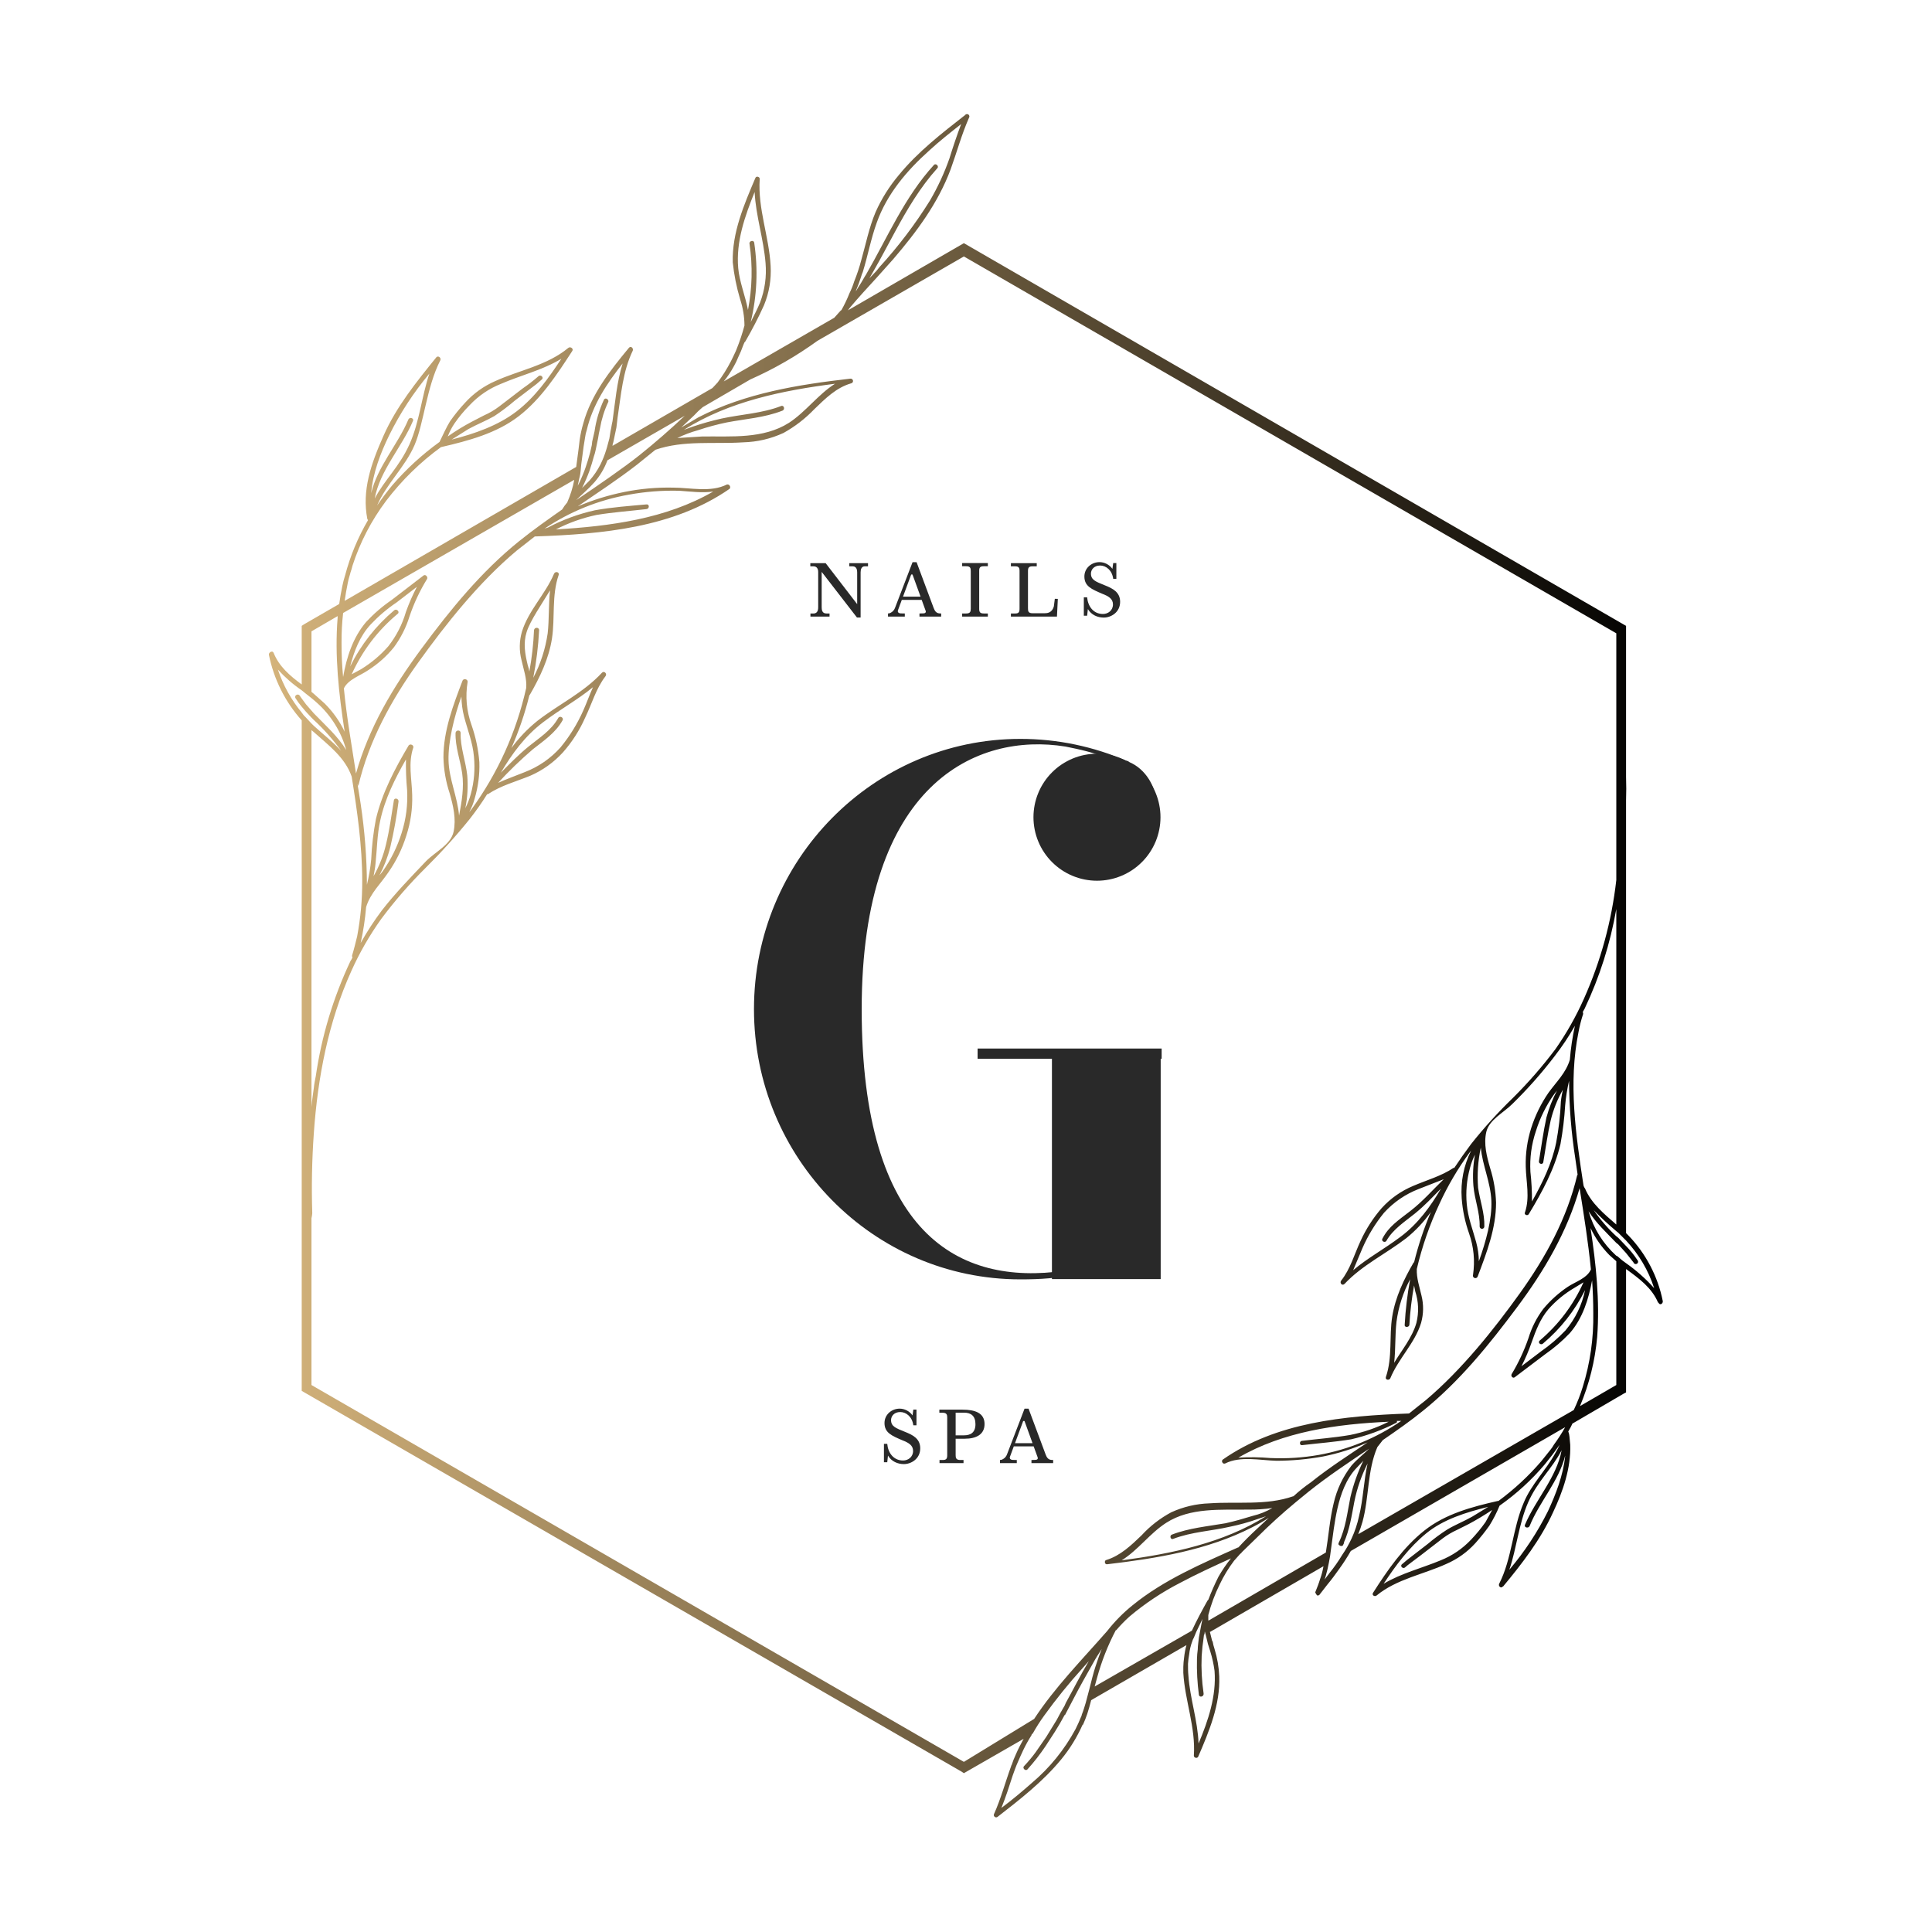 <?xml version="1.0" encoding="UTF-8"?>
<svg xmlns="http://www.w3.org/2000/svg" xmlns:xlink="http://www.w3.org/1999/xlink" width="375pt" height="375pt" viewBox="0 0 375 375" version="1.2">
<defs>
<g>
<symbol overflow="visible" id="glyph0-0">
<path style="stroke:none;" d="M 62.16 -90.531 C 62.16 -85.492 66.266 -81.199 71.492 -81.199 C 76.719 -81.199 80.824 -85.492 80.824 -90.531 C 80.824 -94.453 78.586 -97.996 75.41 -99.305 L 75.227 -99.492 L 75.039 -99.492 C 68.504 -102.293 61.598 -103.785 54.32 -103.785 C 25.758 -103.785 2.613 -80.266 2.613 -51.332 C 2.613 -22.398 25.758 1.121 54.32 1.121 C 58.051 1.121 61.785 0.934 65.332 0 L 79.891 0 L 79.891 -42.934 L 52.266 -42.934 L 52.266 -42.188 L 62.906 -42.188 L 62.906 -0.559 C 42.371 2.426 23.52 -7.652 23.52 -51.332 C 23.52 -95.199 45.918 -105.09 63.094 -102.293 C 65.891 -101.73 68.504 -101.172 71.117 -100.051 C 66.266 -99.863 62.16 -95.758 62.16 -90.531 Z M 62.16 -90.531 "/>
</symbol>
<symbol overflow="visible" id="glyph1-0">
<path style="stroke:none;" d="M 7.965 -10.375 L 7.965 -9.762 L 8.609 -9.762 C 9.402 -9.762 9.492 -9.004 9.492 -8.602 L 9.492 -2.418 L 3.371 -10.375 L 0.398 -10.375 L 0.398 -9.762 L 0.996 -9.762 C 1.633 -9.762 1.926 -9.309 1.926 -8.672 L 1.926 -1.82 C 1.926 -1.566 1.926 -0.605 1.043 -0.605 L 0.422 -0.605 L 0.422 0 L 4.129 0 L 4.129 -0.605 L 3.516 -0.605 C 2.68 -0.605 2.602 -1.32 2.602 -1.82 L 2.602 -8.68 L 9.449 0.176 L 10.16 0.176 L 10.16 -8.594 C 10.16 -9.203 10.359 -9.762 10.969 -9.762 L 11.598 -9.762 L 11.598 -10.375 Z M 7.965 -10.375 "/>
</symbol>
<symbol overflow="visible" id="glyph1-1">
<path style="stroke:none;" d="M 9.93 -0.629 C 9.324 -0.73 9.094 -1.168 8.887 -1.711 L 5.586 -10.566 L 4.805 -10.566 L 1.406 -1.711 C 1.281 -1.367 1.027 -0.93 0.359 -0.652 L 0.039 -0.605 L 0.039 0 L 3.301 0 L 3.301 -0.605 L 2.516 -0.621 C 2.188 -0.629 1.836 -0.812 1.973 -1.227 L 2.719 -3.246 L 6.578 -3.246 L 7.352 -1.113 C 7.453 -0.805 7.246 -0.637 6.938 -0.629 L 6.148 -0.605 L 6.148 0 L 10.359 0 L 10.359 -0.605 Z M 2.953 -3.875 L 4.543 -8.172 L 4.797 -8.172 L 6.355 -3.875 Z M 2.953 -3.875 "/>
</symbol>
<symbol overflow="visible" id="glyph1-2">
<path style="stroke:none;" d="M 0.438 0 L 5.426 0 L 5.426 -0.605 L 4.652 -0.605 C 3.891 -0.605 3.746 -0.898 3.746 -1.527 L 3.746 -8.863 C 3.746 -9.492 3.891 -9.777 4.652 -9.777 L 5.426 -9.777 L 5.426 -10.391 L 0.438 -10.391 L 0.438 -9.777 L 1.219 -9.777 C 1.98 -9.777 2.109 -9.457 2.109 -8.863 L 2.109 -1.527 C 2.109 -0.938 1.98 -0.605 1.219 -0.605 L 0.438 -0.605 Z M 0.438 0 "/>
</symbol>
<symbol overflow="visible" id="glyph1-3">
<path style="stroke:none;" d="M 0.438 0 L 9.379 0 L 9.547 -3.438 L 8.965 -3.453 L 8.781 -2.02 C 8.457 -0.715 7.469 -0.652 6.992 -0.652 L 4.66 -0.652 C 3.82 -0.652 3.754 -1.02 3.754 -1.648 L 3.754 -8.848 C 3.754 -9.492 3.922 -9.762 4.645 -9.762 L 5.457 -9.762 L 5.457 -10.375 L 0.438 -10.375 L 0.438 -9.762 L 1.258 -9.762 C 1.98 -9.762 2.117 -9.457 2.117 -8.848 L 2.117 -1.527 C 2.117 -0.805 1.895 -0.605 1.273 -0.605 L 0.438 -0.605 Z M 0.438 0 "/>
</symbol>
<symbol overflow="visible" id="glyph1-4">
<path style="stroke:none;" d="M 4.891 0.191 C 6.277 0.191 8.066 -0.805 8.066 -2.871 C 8.066 -4.742 6.637 -5.465 5.066 -6.086 C 3.332 -6.785 2.402 -7.121 2.402 -8.352 C 2.402 -9.094 2.984 -9.914 4.184 -9.914 C 5.332 -9.914 6.516 -8.996 6.723 -7.336 L 7.336 -7.336 L 7.336 -10.391 L 6.723 -10.391 L 6.57 -9.262 C 5.973 -10.113 4.988 -10.574 4.074 -10.574 C 2.5 -10.574 1.129 -9.41 1.129 -7.781 C 1.129 -5.895 2.531 -5.32 4.582 -4.438 C 5.863 -3.945 6.676 -3.438 6.676 -2.363 C 6.676 -1.184 5.711 -0.508 4.742 -0.508 C 2.824 -0.508 1.805 -2.066 1.664 -3.738 L 1.02 -3.738 L 1.02 -0.168 L 1.664 -0.168 L 1.805 -1.457 C 2.488 -0.324 3.684 0.191 4.891 0.191 Z M 4.891 0.191 "/>
</symbol>
<symbol overflow="visible" id="glyph1-5">
<path style="stroke:none;" d="M 0.43 0 L 5.09 0 L 5.09 -0.605 L 4.457 -0.605 C 3.637 -0.605 3.562 -1.035 3.562 -1.527 L 3.562 -4.734 L 5.328 -4.734 C 7.605 -4.734 9.172 -5.586 9.172 -7.582 C 9.172 -9.793 7.23 -10.375 4.902 -10.375 L 0.398 -10.375 L 0.398 -9.777 L 1.035 -9.777 C 1.848 -9.777 1.926 -9.355 1.926 -8.863 L 1.926 -1.527 C 1.926 -0.906 1.766 -0.605 1.082 -0.605 L 0.43 -0.605 Z M 3.562 -5.395 L 3.562 -9.793 L 5.211 -9.793 C 6.562 -9.793 7.406 -9.133 7.406 -7.559 C 7.406 -5.895 6.422 -5.395 5.188 -5.395 Z M 3.562 -5.395 "/>
</symbol>
</g>
<clipPath id="clip1">
  <path d="M 52.195 22.129 L 322.742 22.129 L 322.742 352.871 L 52.195 352.871 Z M 52.195 22.129 "/>
</clipPath>
<clipPath id="clip2">
  <path d="M 322.742 252.535 C 322.262 250.137 321.453 247.855 320.32 245.691 C 319.184 243.523 317.77 241.562 316.074 239.801 L 315.617 239.344 L 315.617 155.363 C 315.668 153.848 315.668 152.328 315.617 150.812 L 315.617 121.48 L 187.09 47.199 L 164.582 60.234 L 165.039 59.629 C 166.707 57.66 168.449 55.766 170.191 53.867 L 173.375 50.305 C 177.922 45 182.09 39.391 184.516 32.875 C 185.727 29.539 186.637 26.129 188.078 22.867 C 188.148 22.762 188.176 22.648 188.152 22.523 C 188.129 22.395 188.066 22.297 187.961 22.223 C 187.859 22.148 187.742 22.125 187.617 22.148 C 187.492 22.168 187.391 22.234 187.32 22.336 C 182.77 25.898 178.148 29.461 174.434 34.012 C 172.613 36.176 171.121 38.551 169.965 41.137 C 168.676 44.168 168.07 47.352 167.16 50.535 C 166.805 51.898 166.352 53.262 165.797 54.629 C 165.559 55.41 165.254 56.168 164.887 56.902 C 164.434 58.051 163.902 59.16 163.297 60.234 L 163.219 60.234 L 161.93 61.676 L 140.484 74.031 C 141.23 73.105 141.887 72.117 142.453 71.074 C 142.777 70.516 143.055 69.934 143.289 69.332 C 143.664 68.566 143.992 67.785 144.273 66.98 L 144.5 66.453 L 144.652 66.301 C 145.984 64.012 147.199 61.664 148.289 59.25 C 149.297 56.797 149.727 54.246 149.578 51.594 C 149.273 45.91 147.078 40.527 147.457 34.77 C 147.531 34.312 146.773 34.086 146.621 34.539 C 144.426 39.695 142.074 45.152 142.227 50.914 C 142.48 53.359 142.961 55.758 143.668 58.113 C 144.211 59.762 144.488 61.457 144.5 63.191 C 144.086 64.738 143.582 66.254 142.984 67.738 C 142.758 68.348 142.453 68.879 142.227 69.406 L 141.848 70.164 C 141.105 71.602 140.246 72.969 139.273 74.258 L 138.285 75.32 L 118.887 86.539 C 118.898 86.301 118.949 86.074 119.039 85.855 C 119.266 84.871 119.418 83.961 119.645 82.977 L 119.871 81.082 C 120.555 76.609 120.855 72.137 122.828 68.043 C 122.98 67.59 122.449 67.059 122.07 67.512 C 118.43 71.91 114.719 76.609 113.203 82.219 C 112.902 83.238 112.676 84.273 112.52 85.324 L 112.293 87.219 L 111.84 90.633 L 66.898 116.629 C 67.051 115.492 67.277 114.281 67.504 113.145 C 67.734 112.004 67.883 111.777 68.035 111.098 C 68.188 110.676 68.312 110.246 68.414 109.809 C 69.891 105.254 72.062 101.059 74.934 97.227 C 77.984 93.219 81.547 89.73 85.617 86.766 L 85.691 86.766 C 90.922 85.551 96.379 84.113 100.699 80.777 C 105.02 77.441 108.125 72.668 111.082 68.117 C 111.383 67.664 110.703 67.211 110.324 67.512 C 106.23 70.922 100.852 71.832 96.152 73.957 C 93.879 74.949 91.906 76.363 90.242 78.199 C 89.199 79.32 88.238 80.508 87.359 81.762 C 86.602 82.977 85.996 84.414 85.312 85.781 C 81.93 88.227 78.871 91.031 76.145 94.191 C 75.094 95.457 74.109 96.77 73.188 98.133 C 75.008 93.891 78.645 90.629 80.465 86.387 C 82.281 82.141 82.812 75.094 85.465 69.938 C 85.691 69.484 85.086 68.953 84.707 69.332 C 80.844 74.105 76.977 78.883 74.477 84.492 C 71.977 90.102 70.234 95.18 71.293 100.711 C 71.293 100.789 71.371 100.863 71.445 100.938 C 69.465 104.324 67.977 107.91 66.977 111.703 C 66.762 112.375 66.586 113.059 66.445 113.75 C 66.219 114.887 65.988 116.098 65.84 117.234 L 59.02 121.176 L 58.562 121.48 L 58.562 132.852 C 56.289 131.184 54.168 129.363 53.105 126.711 C 52.879 126.18 52.121 126.633 52.195 127.09 C 52.672 129.457 53.449 131.723 54.527 133.883 C 55.609 136.043 56.953 138.023 58.562 139.824 L 58.562 269.969 L 186.637 343.871 L 187.09 344.172 L 198.688 337.504 C 198.156 338.488 197.625 339.473 197.172 340.535 C 196.848 341.227 196.57 341.934 196.336 342.656 C 196.262 342.656 196.262 342.734 196.262 342.809 C 195.125 345.918 194.289 349.102 192.926 352.133 C 192.852 352.34 192.902 352.508 193.074 352.645 C 193.25 352.781 193.426 352.785 193.609 352.664 C 198.004 349.25 202.398 345.84 205.961 341.52 C 207.656 339.461 209.043 337.211 210.129 334.773 L 210.203 334.773 C 210.508 334.094 210.812 333.336 211.039 332.652 C 211.266 331.969 211.57 330.91 211.797 330 L 230.289 319.312 C 230.07 320.109 229.918 320.918 229.832 321.738 C 229.746 322.34 229.695 322.945 229.68 323.555 L 229.68 324.695 C 229.984 330.074 232.105 335.305 231.727 340.762 C 231.738 340.98 231.852 341.121 232.062 341.18 C 232.273 341.234 232.441 341.172 232.562 340.988 C 234.684 336.062 236.879 330.832 236.652 325.375 C 236.578 323.566 236.273 321.801 235.742 320.07 C 235.574 319.574 235.445 319.07 235.363 318.555 L 235.289 318.555 L 234.836 316.734 L 234.91 316.734 L 256.887 304 C 256.738 304.883 256.512 305.738 256.203 306.578 C 255.977 307.336 255.676 308.094 255.371 308.852 C 255.07 309.609 255.297 309.004 255.297 309.078 C 255.297 309.156 255.676 309.988 255.977 309.609 L 256.055 309.609 L 257.645 307.562 C 258.48 306.578 259.238 305.516 259.996 304.457 C 260.789 303.359 261.52 302.223 262.191 301.043 L 303.797 277.016 C 303.137 278.199 302.402 279.336 301.598 280.43 C 301.422 280.75 301.223 281.051 300.992 281.336 L 299.176 283.609 C 296.688 286.504 293.91 289.082 290.84 291.344 L 290.688 291.344 C 285.684 292.48 280.531 293.844 276.438 297.102 C 272.348 300.363 269.316 304.758 266.512 309.156 C 266.207 309.609 266.816 309.988 267.195 309.688 C 271.059 306.504 276.289 305.594 280.758 303.547 C 282.914 302.605 284.785 301.266 286.367 299.527 C 287.34 298.445 288.25 297.309 289.094 296.117 C 289.859 294.883 290.516 293.594 291.066 292.254 C 294.34 289.953 297.27 287.273 299.855 284.219 L 301.297 282.398 L 302.734 280.43 C 302.488 280.973 302.211 281.504 301.902 282.02 C 300.082 285.355 297.203 288.16 295.766 291.645 C 293.566 296.723 293.492 302.484 290.988 307.41 C 290.762 307.867 291.367 308.398 291.672 307.941 L 291.746 307.941 C 295.461 303.469 299.023 298.848 301.449 293.539 C 303.344 289.523 304.934 284.977 304.781 280.43 C 304.707 279.898 304.707 279.367 304.629 278.836 C 304.555 278.305 304.555 278.305 304.48 278.078 C 304.402 277.852 304.402 277.926 304.402 277.852 C 304.711 277.336 304.988 276.805 305.238 276.258 L 305.312 276.258 L 315.164 270.5 L 315.617 270.27 L 315.617 246.32 C 318.121 248.137 320.621 249.957 321.832 252.836 L 321.91 252.836 C 322.137 253.445 322.82 253.066 322.742 252.535 Z M 166.25 56.145 C 166.555 55.387 166.855 54.629 167.086 53.867 C 167.312 53.109 167.312 53.188 167.465 52.809 C 168.449 49.625 169.055 46.289 170.191 43.18 C 172.16 37.648 176.027 33.102 180.348 29.234 C 182.316 27.414 184.438 25.75 186.559 24.082 C 185.727 26.277 184.969 28.551 184.285 30.75 C 183.285 33.602 182.023 36.328 180.496 38.938 C 177.633 43.531 174.375 47.824 170.723 51.824 L 170.117 52.582 L 168.75 54.02 L 169.66 52.43 C 171.102 49.926 172.391 47.426 173.754 44.926 C 176.102 40.605 178.602 36.359 181.938 32.645 C 182.316 32.266 181.633 31.586 181.254 32.039 C 175.57 38.254 172.238 46.137 168.07 53.34 L 167.918 53.566 C 167.465 54.398 166.934 55.234 166.402 56.066 C 166.328 56.234 166.227 56.387 166.098 56.523 Z M 143.289 52.051 C 142.832 46.895 144.578 41.969 146.473 37.27 C 146.699 41.895 148.215 46.363 148.594 51.066 C 148.812 53.695 148.461 56.246 147.531 58.719 C 147 60.008 146.32 61.297 145.715 62.512 C 146.934 57.426 147.16 52.297 146.395 47.121 C 146.32 46.516 145.336 46.742 145.484 47.352 C 146.109 51.637 146.008 55.906 145.184 60.16 C 144.652 57.43 143.516 54.629 143.289 52.051 Z M 88.195 82.219 C 89.074 80.941 90.059 79.754 91.148 78.656 C 92.883 76.809 94.93 75.418 97.289 74.484 C 101.152 72.816 105.32 71.832 108.957 69.637 C 106.457 73.426 103.805 77.141 100.242 79.867 C 96.684 82.598 92.137 84.188 87.664 85.324 L 90.922 83.277 C 92.59 82.367 94.332 81.688 95.926 80.777 C 97.328 79.852 98.664 78.84 99.941 77.746 L 104.109 74.562 L 105.168 73.652 C 105.625 73.273 104.941 72.59 104.488 73.047 C 103.523 73.891 102.512 74.672 101.457 75.395 L 96.91 78.883 C 95.992 79.582 95.008 80.164 93.953 80.625 L 91.605 81.84 C 89.977 82.699 88.41 83.66 86.906 84.719 C 87.246 83.836 87.672 83.004 88.195 82.219 Z M 75.539 84.492 C 77.664 80.188 80.266 76.195 83.344 72.516 C 81.828 76.988 81.449 81.84 79.48 86.234 C 77.508 90.629 74.629 93.133 72.734 96.77 C 73.719 91.312 78.039 86.766 80.16 81.688 C 80.387 81.156 79.48 80.852 79.25 81.461 C 77.207 86.309 73.266 90.555 72.051 95.711 C 72.355 91.844 73.871 87.902 75.539 84.492 Z M 288.336 295.438 C 287.484 296.641 286.551 297.777 285.531 298.848 C 283.855 300.617 281.887 301.957 279.621 302.863 C 275.984 304.379 271.969 305.363 268.559 307.41 C 270.906 303.848 273.484 300.363 276.816 297.633 C 280.152 294.906 284.547 293.539 288.867 292.48 L 285.762 294.375 C 284.168 295.285 282.426 295.965 280.91 296.875 C 279.586 297.727 278.32 298.66 277.121 299.68 L 273.105 302.789 L 272.121 303.621 C 271.664 304 272.348 304.605 272.727 304.227 C 273.105 303.848 274.695 302.711 275.68 301.953 L 280 298.617 C 280.875 297.961 281.809 297.406 282.805 296.953 L 285.078 295.816 C 286.594 295.008 288.109 294.098 289.625 293.086 Z M 303.797 282.625 C 303.418 286.34 301.977 290.055 300.461 293.312 C 298.418 297.406 295.918 301.195 292.961 304.684 C 294.398 300.438 294.777 295.816 296.598 291.645 C 298.418 287.477 301.297 285.051 303.113 281.488 C 302.129 286.793 298.039 291.113 295.992 295.965 C 295.766 296.496 296.672 296.723 296.902 296.195 C 298.797 291.492 302.586 287.477 303.797 282.551 Z M 306.375 200.387 C 306.598 199.176 306.898 197.988 307.281 196.824 C 307.309 196.688 307.281 196.559 307.207 196.445 L 307.586 195.762 C 310.504 189.598 312.551 183.152 313.723 176.434 L 313.723 237.68 C 311.375 235.633 308.875 233.586 307.66 230.703 C 307.516 230.527 307.414 230.324 307.359 230.098 C 305.844 220.246 304.402 210.164 306.375 200.387 Z M 132.906 80.703 C 130.102 83.355 127.148 85.93 124.117 88.355 C 121.082 90.781 116.008 94.27 111.84 97.074 C 112.977 95.938 114.262 94.875 115.398 93.586 C 116.488 92.32 117.32 90.906 117.902 89.344 Z M 151.625 78.805 C 147.91 80.246 143.969 80.398 140.105 81.23 C 138.18 81.656 136.285 82.188 134.422 82.824 L 132.754 83.43 C 141.469 77.898 152.004 75.773 162.082 74.484 C 158.824 76.531 156.398 79.941 153.141 82.066 C 148.137 85.25 141.926 84.645 136.316 84.719 L 131.465 85.023 C 132.758 84.391 134.098 83.887 135.484 83.504 C 137.32 82.887 139.191 82.379 141.09 81.988 C 144.652 81.309 148.367 81.082 151.852 79.715 C 152.457 79.488 152.156 78.578 151.625 78.805 Z M 125.48 97.906 C 122.145 98.211 118.809 98.438 115.477 99.043 C 112.297 99.75 109.266 100.859 106.383 102.379 L 105.699 102.605 C 110.695 99.258 116.148 97.062 122.07 96.012 C 125.301 95.422 128.559 95.168 131.844 95.254 C 134.043 95.406 136.316 95.711 138.438 95.406 C 129.27 100.711 118.355 102.152 107.898 102.758 C 110.398 101.473 113.027 100.535 115.777 99.953 C 118.961 99.422 122.223 99.195 125.48 98.816 C 126.086 98.742 126.086 97.832 125.48 97.906 Z M 105.398 102.836 Z M 113.277 86.688 C 113.355 86.082 113.504 85.402 113.582 84.793 C 113.637 84.355 113.738 83.926 113.883 83.504 C 115.02 78.578 117.824 74.41 120.855 70.543 C 119.719 74.184 119.418 77.973 118.887 81.762 C 118.734 82.367 118.66 83.051 118.508 83.656 L 118.281 85.098 C 118.051 85.855 117.902 86.613 117.672 87.297 C 117.375 88.285 116.996 89.246 116.535 90.176 C 115.961 91.301 115.254 92.336 114.414 93.285 L 112.977 94.723 C 113.52 93.641 114 92.527 114.414 91.391 C 114.719 90.48 115.02 89.57 115.25 88.66 C 115.41 88.215 115.535 87.762 115.629 87.297 L 116.082 85.098 C 116.156 84.492 116.309 83.809 116.461 83.125 C 116.762 81.363 117.293 79.668 118.051 78.047 C 118.281 77.52 117.445 77.062 117.219 77.594 C 116.312 79.551 115.707 81.598 115.398 83.734 L 114.945 85.703 C 114.945 85.93 114.871 86.16 114.871 86.387 C 114.672 87.387 114.418 88.371 114.113 89.344 C 113.809 90.328 113.504 91.238 113.125 92.148 C 112.746 93.055 112.52 93.586 112.141 94.27 C 112.293 93.664 112.367 93.055 112.52 92.527 C 112.672 91.996 112.746 90.934 112.824 90.102 Z M 111.461 93.133 C 111.18 94.652 110.723 96.117 110.094 97.527 C 109.723 97.953 109.395 98.406 109.109 98.895 C 106.305 100.863 103.504 102.836 100.773 105.031 C 93.422 110.945 87.438 118.297 81.828 125.875 C 76.219 133.457 71.598 141.262 69.098 150.133 C 68.262 144.676 67.277 139.141 66.746 133.609 C 67.582 131.863 70.008 131.105 71.523 130.047 C 73.398 128.844 75.039 127.379 76.449 125.648 C 77.793 123.824 78.805 121.828 79.48 119.66 C 80.34 117.105 81.477 114.68 82.891 112.383 C 83.117 112.004 82.586 111.398 82.207 111.703 L 75.992 116.477 C 74.191 117.707 72.551 119.125 71.066 120.723 C 68.492 123.754 67.277 127.543 66.598 131.41 C 66.383 129.191 66.281 126.969 66.293 124.738 C 66.281 122.812 66.383 120.895 66.598 118.98 Z M 68.414 185.832 C 68.316 186.074 68.191 186.305 68.035 186.516 C 64.68 193.633 62.434 201.086 61.293 208.875 C 61.141 209.633 60.988 210.391 60.914 211.148 C 60.836 211.906 60.535 213.648 60.457 214.863 L 60.457 141.719 L 60.914 142.098 C 63.793 144.676 66.977 147.023 68.262 150.738 C 69.324 157.332 70.309 164.156 70.309 170.977 C 70.32 174.594 69.992 178.184 69.324 181.738 C 69.02 182.953 68.719 184.242 68.34 185.453 C 68.316 185.59 68.34 185.715 68.414 185.832 Z M 76.523 118.449 C 72.918 121.496 70.062 125.133 67.961 129.363 C 68.719 126.406 69.855 123.449 71.977 121.176 C 73.484 119.578 75.152 118.16 76.977 116.934 L 80.918 113.902 C 80.102 115.469 79.395 117.086 78.797 118.75 C 78.086 121.195 76.949 123.418 75.387 125.422 C 73.844 127.18 72.078 128.672 70.082 129.895 L 68.262 130.879 C 70.348 126.281 73.328 122.363 77.207 119.129 C 77.66 118.75 76.977 118.07 76.523 118.449 Z M 60.457 122.543 L 65.535 119.586 L 65.535 119.887 C 64.93 127.242 65.762 134.668 66.898 142.02 C 65.922 139.98 64.633 138.164 63.035 136.562 L 60.914 134.668 L 60.457 134.289 Z M 53.941 129.969 C 55.324 131.488 56.863 132.828 58.562 133.988 L 59.398 134.668 L 60.457 135.504 L 60.914 135.883 L 61.52 136.414 C 62.887 137.633 64.059 139.027 65.023 140.586 C 65.992 142.148 66.719 143.812 67.203 145.582 C 65.535 142.855 63.109 140.734 60.914 138.457 L 60.457 137.93 L 59.398 136.715 L 58.562 135.578 L 58.184 135.047 C 57.883 134.516 57.047 134.973 57.352 135.504 C 57.711 136.09 58.117 136.645 58.562 137.172 L 59.398 138.156 L 60.457 139.293 L 60.914 139.746 C 62.883 141.562 64.652 143.559 66.219 145.734 C 64.625 143.992 62.656 142.477 60.914 140.883 L 60.609 140.582 L 60.457 140.43 L 59.398 139.293 C 59.078 139 58.801 138.672 58.562 138.309 C 56.512 135.809 54.973 133.031 53.941 129.969 Z M 187.09 341.977 L 60.457 268.832 L 60.457 236.465 C 60.535 236.141 60.586 235.812 60.609 235.48 C 60.445 230.297 60.547 225.117 60.914 219.941 C 61.672 209.102 63.715 198.414 68.188 188.484 C 69.793 184.906 71.738 181.52 74.023 178.328 C 76.637 174.832 79.488 171.547 82.586 168.477 C 85.617 165.477 88.473 162.32 91.148 159 C 92.371 157.445 93.508 155.828 94.559 154.148 L 94.711 154.148 C 97.211 152.48 100.094 151.723 102.895 150.586 C 105.34 149.52 107.461 148.004 109.262 146.039 C 111.051 144.012 112.488 141.766 113.582 139.293 C 114.871 136.641 115.703 133.609 117.523 131.258 C 117.902 130.805 117.293 130.121 116.84 130.574 C 113.277 134.441 108.43 136.715 104.336 139.898 C 102.41 141.445 100.719 143.215 99.258 145.203 C 100.715 141.895 101.879 138.484 102.746 134.973 C 102.746 134.922 102.77 134.898 102.82 134.898 C 104.789 131.484 106.535 127.848 107.141 123.906 C 107.746 119.965 107.062 115.566 108.43 111.625 C 108.656 111.02 107.746 110.793 107.52 111.398 C 105.852 115.34 102.594 118.449 101.305 122.617 C 100.777 124.453 100.754 126.301 101.23 128.152 C 101.609 129.895 102.289 131.715 102.137 133.531 C 100.203 142.152 96.645 150.035 91.453 157.18 L 91.074 157.637 C 91.539 156.797 91.891 155.91 92.137 154.984 C 92.816 152.684 93.121 150.332 93.043 147.934 C 92.844 145.469 92.34 143.07 91.527 140.734 C 90.547 137.996 90.293 135.191 90.77 132.32 C 90.75 132.062 90.613 131.902 90.363 131.844 C 90.109 131.789 89.918 131.871 89.785 132.094 C 87.969 136.867 86.07 141.793 86.07 147.023 C 86.129 149.41 86.535 151.734 87.285 153.996 C 87.969 156.422 88.574 158.926 88.043 161.426 C 87.512 163.926 84.555 165.293 82.738 167.109 C 79.781 170.219 76.75 173.324 74.098 176.738 C 72.594 178.742 71.23 180.84 70.008 183.027 C 70.516 180.727 70.867 178.402 71.066 176.055 C 71.902 173.324 73.871 171.582 75.387 169.309 C 76.918 167.113 78.078 164.738 78.871 162.184 C 79.707 159.621 80.086 156.992 80.008 154.301 C 79.934 151.191 79.176 148.086 80.238 145.055 C 80.242 144.812 80.133 144.648 79.91 144.555 C 79.691 144.465 79.496 144.504 79.328 144.676 C 76.676 149.145 74.176 153.848 72.961 159 C 72.469 161.582 72.164 164.184 72.051 166.809 C 71.891 168.469 71.613 170.113 71.219 171.734 C 71.195 166.473 70.789 161.246 70.008 156.043 C 69.855 154.906 69.629 153.77 69.477 152.707 C 69.324 151.648 69.551 152.633 69.551 152.559 C 71.598 143.766 75.992 135.805 81.223 128.531 C 86.449 121.254 92.895 113.066 100.32 106.852 L 103.805 104.121 L 103.957 104.121 C 116.84 103.668 130.707 102.457 141.621 94.875 C 141.766 94.68 141.77 94.48 141.641 94.277 C 141.512 94.074 141.328 93.996 141.09 94.043 C 137.906 95.633 134.043 94.648 130.633 94.648 C 127.469 94.582 124.336 94.859 121.234 95.48 C 118.109 96.105 115.078 97.043 112.141 98.285 C 116.008 95.633 119.949 93.055 123.66 90.176 L 127.223 87.297 C 132.754 85.402 138.59 86.234 144.273 85.855 C 147 85.781 149.602 85.176 152.078 84.035 C 154.309 82.797 156.305 81.254 158.066 79.414 C 160.188 77.367 162.309 75.242 165.191 74.41 C 165.316 74.391 165.414 74.328 165.488 74.223 C 165.562 74.121 165.59 74.004 165.566 73.879 C 165.547 73.754 165.484 73.656 165.383 73.582 C 165.277 73.508 165.164 73.48 165.039 73.5 C 155.035 74.637 144.652 76.305 135.559 81.004 L 132.223 82.977 L 134.648 80.703 C 135.191 80.105 135.773 79.551 136.391 79.035 L 145.637 73.652 C 150.246 71.609 154.59 69.105 158.672 66.148 L 187.09 49.777 L 313.723 122.922 L 313.723 170.824 C 312.812 178.828 310.719 186.512 307.434 193.867 C 305.902 197.301 304.059 200.562 301.902 203.645 C 299.398 206.973 296.668 210.105 293.719 213.043 C 290.793 215.871 288.062 218.875 285.535 222.062 C 284.398 223.578 283.336 225.094 282.273 226.688 L 282.121 226.688 C 279.773 228.277 276.969 229.035 274.316 230.176 C 271.953 231.164 269.906 232.602 268.18 234.496 C 266.512 236.422 265.148 238.543 264.086 240.863 C 262.875 243.438 262.117 246.32 260.297 248.594 C 259.996 249.047 260.523 249.652 260.98 249.199 C 264.391 245.562 269.012 243.363 272.953 240.332 C 274.781 238.859 276.371 237.168 277.727 235.254 C 276.379 238.426 275.293 241.684 274.469 245.031 L 274.395 245.031 C 272.5 248.289 270.832 251.777 270.227 255.566 C 269.617 259.355 270.301 263.449 269.012 267.238 C 268.785 267.844 269.617 267.996 269.848 267.543 C 271.438 263.676 274.621 260.719 275.832 256.777 C 276.32 255.016 276.348 253.25 275.91 251.473 C 275.531 249.805 274.922 248.062 275 246.32 C 276.023 241.945 277.488 237.727 279.395 233.66 C 281.004 230.152 282.949 226.844 285.23 223.73 L 285.531 223.352 C 284.094 226.27 283.488 229.352 283.715 232.602 C 283.887 234.938 284.367 237.211 285.152 239.422 C 286.059 242.039 286.312 244.715 285.914 247.457 C 285.871 247.582 285.879 247.703 285.941 247.82 C 286 247.938 286.09 248.02 286.215 248.059 C 286.34 248.102 286.461 248.094 286.582 248.035 C 286.699 247.977 286.777 247.883 286.82 247.758 C 288.566 243.137 290.383 238.438 290.383 233.434 C 290.309 231.16 289.93 228.934 289.246 226.762 C 288.566 224.414 287.957 222.062 288.488 219.715 C 289.02 217.363 291.824 216 293.566 214.258 C 296.516 211.371 299.246 208.289 301.75 205.008 C 303.203 203.133 304.52 201.16 305.691 199.098 C 305.215 201.273 304.887 203.473 304.707 205.691 C 303.949 208.27 302.055 210.012 300.539 212.133 C 299.09 214.242 297.98 216.52 297.203 218.957 C 296.434 221.398 296.078 223.898 296.145 226.461 C 296.219 229.418 296.977 232.449 295.992 235.328 C 295.766 235.781 296.523 236.086 296.75 235.633 C 299.324 231.387 301.75 226.914 302.887 222.062 C 303.34 219.582 303.645 217.078 303.797 214.559 C 303.934 212.949 304.184 211.359 304.555 209.785 C 304.578 214.844 304.984 219.871 305.766 224.867 L 306.223 228.051 L 306.145 228.051 C 304.176 236.465 300.008 244.047 295.008 251.02 C 290.004 257.992 283.789 265.801 276.816 271.711 L 273.484 274.363 L 273.332 274.363 C 260.98 274.82 247.719 276.031 237.336 283.309 C 237.164 283.477 237.141 283.66 237.266 283.867 C 237.387 284.07 237.562 284.137 237.789 284.066 C 240.82 282.551 244.535 283.461 247.793 283.535 C 250.824 283.523 253.828 283.246 256.812 282.703 C 259.789 282.102 262.668 281.191 265.449 279.973 C 261.738 282.473 257.949 284.898 254.461 287.703 C 253.258 288.531 252.121 289.441 251.051 290.434 L 250.977 290.434 C 245.746 292.254 240.141 291.418 234.758 291.797 C 232.168 291.883 229.691 292.465 227.332 293.539 C 225.16 294.707 223.238 296.195 221.574 298.012 C 219.602 299.906 217.48 301.953 214.75 302.789 C 214.297 302.863 214.371 303.699 214.902 303.621 C 224.527 302.484 234.379 300.895 243.094 296.422 C 244.188 295.871 245.25 295.266 246.277 294.602 L 244.004 296.723 C 242.691 297.938 241.477 299.148 240.367 300.363 L 240.289 300.363 C 233.168 303.547 225.891 306.652 219.828 311.582 C 217.996 313.059 216.352 314.727 214.902 316.582 C 210.055 322.117 204.75 327.5 200.73 333.637 Z M 90.695 150.512 C 90.391 147.707 89.332 145.055 89.406 142.25 C 89.406 141.641 88.496 141.641 88.422 142.25 C 88.344 144.977 89.332 147.48 89.711 150.133 C 90.09 152.785 89.633 155.59 89.105 158.316 C 88.801 154.68 87.133 151.191 87.059 147.555 C 86.98 143.918 88.117 139.219 89.559 135.199 C 89.582 136.535 89.758 137.848 90.09 139.141 C 90.77 141.719 91.758 144.145 91.984 146.797 C 92.238 149.285 92.035 151.734 91.379 154.148 C 91.117 155.094 90.762 156.004 90.316 156.879 C 90.746 154.773 90.871 152.652 90.695 150.512 Z M 108.352 139.367 C 106.988 141.793 104.641 143.234 102.594 144.902 C 100.547 146.57 98.957 148.238 97.211 149.98 C 99.41 146.266 101.91 142.855 105.398 140.203 C 108.883 137.551 112.066 135.883 115.098 133.379 C 114.414 134.898 113.883 136.414 113.203 137.93 C 112.059 140.504 110.594 142.879 108.809 145.055 C 106.852 147.242 104.5 148.859 101.758 149.906 C 100.094 150.586 98.348 151.191 96.684 151.949 C 98.801 149.645 101.047 147.469 103.426 145.434 C 105.547 143.766 107.82 142.25 109.188 139.824 C 109.488 139.293 108.656 138.84 108.352 139.367 Z M 103.652 122.312 C 103.539 125.012 103.234 127.691 102.746 130.348 C 102.688 129.934 102.586 129.527 102.441 129.137 C 101.91 126.938 101.531 124.891 102.215 122.691 C 102.895 120.496 105.168 117.234 106.762 114.582 C 106.457 117.312 106.609 120.191 106.305 122.922 C 105.863 125.961 104.93 128.84 103.504 131.562 C 104.105 128.508 104.484 125.426 104.641 122.312 C 104.641 121.707 103.73 121.707 103.652 122.312 Z M 79.023 153.391 C 79.168 156.211 78.816 158.965 77.965 161.652 C 77.121 164.352 75.887 166.852 74.25 169.156 L 73.645 169.914 C 74.574 168.156 75.281 166.312 75.766 164.383 C 76.449 161.48 76.98 158.547 77.355 155.59 C 77.434 154.984 76.523 154.754 76.449 155.363 C 75.992 158.168 75.613 161.047 74.934 163.852 C 74.426 166.043 73.617 168.113 72.508 170.066 C 72.66 169.234 72.809 168.477 72.887 167.641 C 73.188 164.836 73.188 162.031 73.797 159.305 C 74.703 155.059 76.676 151.117 78.797 147.402 C 78.758 149.402 78.836 151.398 79.023 153.391 Z M 285.988 230.176 C 286.215 232.828 287.277 235.402 287.199 238.059 C 287.199 238.184 287.246 238.289 287.332 238.379 C 287.422 238.469 287.531 238.512 287.656 238.512 C 287.781 238.512 287.887 238.469 287.977 238.379 C 288.066 238.289 288.109 238.184 288.109 238.059 C 288.184 235.48 287.277 233.129 286.898 230.555 C 286.695 227.926 286.871 225.324 287.426 222.746 C 287.73 226.156 289.324 229.492 289.473 233.055 C 289.625 236.617 288.414 241.012 287.047 244.805 C 287.027 243.543 286.848 242.305 286.52 241.09 C 285.836 238.586 284.926 236.312 284.699 233.738 C 284.48 231.375 284.684 229.051 285.305 226.762 C 285.543 225.844 285.871 224.961 286.289 224.109 C 285.926 226.117 285.824 228.141 285.988 230.176 Z M 269.09 240.863 C 270.375 238.586 272.648 237.148 274.621 235.555 C 276.59 233.965 278.031 232.371 279.699 230.703 C 277.652 234.191 275.227 237.527 271.891 240.027 C 268.559 242.527 265.527 244.121 262.648 246.547 L 264.465 242.227 C 265.547 239.766 266.938 237.492 268.633 235.402 C 270.52 233.336 272.77 231.793 275.379 230.781 L 280.227 228.887 C 278.105 230.934 276.137 233.207 273.785 235.023 C 271.438 236.844 269.543 238.059 268.332 240.406 C 268.027 240.863 268.785 241.316 269.09 240.863 Z M 273.559 257.156 C 273.707 254.586 274.012 252.035 274.469 249.504 L 274.695 250.641 C 275.352 252.664 275.426 254.711 274.922 256.777 C 274.09 259.66 272.121 262.008 270.605 264.512 C 270.906 261.855 270.754 259.203 271.059 256.551 C 271.449 253.641 272.332 250.887 273.711 248.289 C 273.164 251.223 272.812 254.18 272.648 257.156 C 272.574 257.688 273.484 257.688 273.559 257.156 Z M 297.051 227.445 C 296.902 224.75 297.258 222.121 298.113 219.562 C 298.918 216.973 300.105 214.574 301.676 212.363 L 302.207 211.68 C 301.332 213.348 300.652 215.09 300.16 216.91 C 299.555 219.715 299.176 222.52 298.719 225.324 C 298.566 225.93 299.477 226.156 299.555 225.551 C 300.008 222.898 300.387 220.094 300.992 217.441 C 301.508 215.363 302.289 213.391 303.344 211.527 C 303.191 212.285 303.039 213.043 302.965 213.801 C 302.852 216.477 302.547 219.129 302.055 221.762 C 301.219 225.852 299.402 229.566 297.355 233.207 C 297.367 231.281 297.266 229.359 297.051 227.445 Z M 252.719 280.504 C 255.902 280.125 259.086 279.898 262.27 279.367 C 265.305 278.664 268.211 277.605 270.984 276.184 C 271.148 276.102 271.199 275.977 271.133 275.805 L 271.969 275.805 C 267.109 279.148 261.781 281.348 255.977 282.398 C 252.867 282.945 249.734 283.145 246.582 283.004 C 244.512 282.828 242.441 282.801 240.367 282.93 C 249.082 277.852 259.465 276.41 269.543 275.957 C 267.16 277.156 264.66 278.016 262.039 278.531 C 258.934 279.062 255.828 279.289 252.719 279.668 C 252.188 279.668 252.188 280.578 252.719 280.504 Z M 227.711 298.695 C 231.273 297.332 235.062 297.18 238.699 296.344 C 240.555 295.965 242.371 295.461 244.156 294.828 L 245.746 294.297 C 237.41 299.527 227.406 301.574 217.707 302.863 C 220.891 300.895 223.164 297.633 226.348 295.586 C 231.047 292.555 237.031 293.086 242.414 293.012 C 243.938 293.023 245.453 292.922 246.961 292.707 C 245.773 293.402 244.508 293.906 243.172 294.223 C 241.426 294.754 239.609 295.285 237.867 295.664 C 234.379 296.27 230.816 296.574 227.484 297.859 C 226.953 298.012 227.18 298.922 227.711 298.695 Z M 209.977 332.805 C 209.961 332.969 209.91 333.117 209.824 333.258 C 209.523 334.016 209.145 334.852 208.766 335.609 C 206.594 339.629 203.766 343.117 200.277 346.07 C 198.383 347.734 196.414 349.402 194.367 350.918 C 195.199 348.871 195.883 346.75 196.562 344.629 C 196.867 343.793 197.172 342.887 197.551 342.051 C 197.93 341.219 198.23 340.461 198.609 339.703 C 199.082 338.711 199.613 337.75 200.203 336.82 C 200.223 336.707 200.273 336.605 200.352 336.52 L 200.43 336.52 C 201.117 335.285 201.875 334.098 202.703 332.957 C 205.008 329.762 207.484 326.703 210.129 323.785 L 211.34 322.418 C 209.75 325.074 208.387 327.801 206.871 330.531 L 206.645 331.059 C 206.113 331.969 205.582 332.879 205.129 333.789 L 203.082 337.125 L 201.035 340.082 C 200.379 340.988 199.621 341.898 198.762 342.809 C 198.383 343.188 199.066 343.871 199.445 343.414 C 200.715 342.008 201.875 340.52 202.93 338.945 L 204.75 336.141 C 205.43 335.078 206.035 334.016 206.645 332.879 L 206.719 332.879 L 208.387 329.695 C 209.598 327.348 210.887 325.074 212.176 322.797 C 212.707 321.812 213.312 320.902 213.844 320.07 C 213.387 321.207 213.008 322.344 212.629 323.48 C 212.25 324.617 211.797 326.438 211.418 327.953 L 210.734 330.531 C 210.508 331.289 210.281 332.047 209.977 332.805 Z M 212.477 327.348 L 212.934 325.68 C 213.812 322.465 215.023 319.383 216.57 316.43 L 216.645 316.43 C 217.449 315.492 218.305 314.605 219.223 313.777 C 222.234 311.238 225.496 309.062 229 307.262 C 232.258 305.516 235.594 304 238.926 302.484 C 238.023 303.605 237.215 304.793 236.5 306.047 C 235.766 307.504 235.109 308.996 234.531 310.52 L 234.379 310.672 C 233.32 312.566 232.258 314.535 231.348 316.508 Z M 234.91 320.523 C 235.297 321.766 235.574 323.027 235.742 324.312 C 236.121 329.164 234.531 333.941 232.637 338.414 C 232.484 333.941 230.969 329.695 230.668 325.223 C 230.59 324.465 230.59 323.707 230.59 322.949 C 230.629 322.34 230.703 321.734 230.816 321.133 C 230.91 320.246 231.113 319.387 231.426 318.555 C 231.492 318.312 231.594 318.086 231.727 317.871 C 232.012 317.117 232.34 316.387 232.711 315.672 L 233.395 314.234 L 233.168 315.371 L 232.711 317.797 C 232.637 318.629 232.484 319.387 232.484 320.145 C 232.398 320.75 232.348 321.355 232.332 321.965 C 232.27 324.324 232.398 326.676 232.711 329.016 C 232.863 329.543 233.699 329.316 233.621 328.711 C 233.266 326.297 233.137 323.871 233.242 321.434 C 233.32 320.828 233.32 320.223 233.395 319.613 C 233.469 319.008 233.621 318.023 233.699 317.266 L 233.773 317.266 C 233.773 317.113 233.848 316.887 233.848 316.66 C 233.91 316.832 233.961 317.008 234 317.188 L 234.457 319.086 Z M 234.605 314.535 L 234.531 314.535 L 234.531 313.477 C 235.059 311.43 235.793 309.457 236.73 307.562 C 237.5 305.926 238.438 304.383 239.531 302.941 L 240.746 301.574 C 240.898 301.523 240.973 301.449 240.973 301.348 L 243.93 298.469 C 246.352 296.043 248.855 293.77 251.508 291.57 L 254.008 289.523 C 257.797 286.492 261.812 283.84 265.754 281.188 C 264.691 282.246 263.406 283.23 262.344 284.445 C 260.637 286.637 259.477 289.09 258.859 291.797 C 258.102 294.906 257.871 298.164 257.344 301.348 Z M 258.023 305.363 L 257.113 306.578 L 257.344 305.82 C 257.59 304.973 257.789 304.113 257.949 303.242 C 258.117 302.441 258.242 301.633 258.328 300.816 C 258.707 298.09 259.008 295.359 259.617 292.707 C 260.223 290.055 261.281 287.023 263.328 284.898 L 264.617 283.535 C 263.523 285.793 262.691 288.141 262.117 290.586 C 261.512 293.539 261.207 296.648 259.844 299.453 C 259.766 299.605 259.766 299.832 259.918 299.906 C 260.07 299.984 260.223 300.137 260.375 300.059 L 260.523 300.059 C 260.602 300.059 260.602 299.984 260.676 299.906 L 260.902 299.453 L 260.828 299.453 C 261.965 296.953 262.344 294.223 262.875 291.492 C 263.391 288.898 264.25 286.422 265.449 284.066 C 264.691 287.402 264.617 290.965 263.785 294.297 C 263.465 295.793 262.984 297.23 262.344 298.617 C 261.828 299.73 261.223 300.793 260.523 301.801 C 259.773 303.051 258.941 304.238 258.023 305.363 Z M 263.633 297.785 C 263.957 296.992 264.234 296.184 264.465 295.359 C 265.754 290.66 265.375 285.43 267.344 280.883 L 268.406 279.52 C 271.059 277.699 273.785 275.805 276.289 273.758 C 283.336 268.074 289.02 261.023 294.398 253.824 C 299.781 246.621 304.176 239.117 306.602 230.629 C 307.434 235.859 308.27 241.09 308.797 246.395 C 308.039 248.137 305.691 248.82 304.25 249.805 C 302.488 251 300.922 252.414 299.555 254.051 C 298.258 255.773 297.297 257.672 296.672 259.734 C 295.832 262.176 294.746 264.5 293.414 266.707 C 293.188 267.086 293.641 267.617 294.02 267.316 L 299.934 262.844 C 301.664 261.641 303.254 260.277 304.707 258.75 C 307.207 255.871 308.344 252.156 309.027 248.516 C 309.176 250.641 309.254 252.762 309.254 254.883 C 309.336 259.77 308.652 264.543 307.207 269.211 C 306.738 270.742 306.156 272.234 305.465 273.684 Z M 299.477 260.797 C 302.914 257.895 305.645 254.434 307.66 250.41 C 307.051 253.332 305.785 255.934 303.871 258.219 C 302.422 259.746 300.828 261.109 299.098 262.312 L 295.309 265.191 C 296.074 263.699 296.734 262.156 297.281 260.57 C 298.113 258.219 298.945 256.02 300.539 254.125 C 302.008 252.465 303.699 251.074 305.617 249.957 L 307.359 248.895 C 305.383 253.301 302.551 257.066 298.871 260.191 C 298.418 260.57 299.023 261.176 299.477 260.797 Z M 313.723 268.832 L 306.676 272.922 C 308.48 268.625 309.59 264.152 310.012 259.508 C 310.543 252.457 309.785 245.332 308.723 238.359 C 309.641 240.309 310.852 242.051 312.359 243.59 L 313.723 244.805 Z M 315.617 245.184 C 315.082 244.82 314.574 244.414 314.102 243.969 L 313.801 243.742 L 313.723 243.742 C 311.121 241.367 309.328 238.484 308.344 235.102 C 309.785 237.375 311.828 239.27 313.723 241.242 L 314.102 241.543 L 315.617 243.211 L 317.059 245.031 C 317.102 245.172 317.195 245.266 317.332 245.32 C 317.469 245.371 317.602 245.359 317.727 245.285 C 317.852 245.211 317.926 245.098 317.945 244.953 C 317.961 244.805 317.922 244.68 317.816 244.574 C 317.172 243.594 316.438 242.688 315.617 241.848 L 314.102 240.254 L 313.723 239.953 C 312.074 238.418 310.609 236.727 309.328 234.875 C 310.723 236.316 312.188 237.68 313.723 238.965 L 314.102 239.27 L 315.617 240.785 C 318.117 243.469 319.938 246.551 321.074 250.031 C 319.441 248.211 317.621 246.594 315.617 245.184 Z M 315.617 245.184 "/>
</clipPath>
<linearGradient id="linear0" gradientUnits="userSpaceOnUse" x1="244.6" y1="735.99" x2="601.6" y2="735.99" gradientTransform="matrix(0.758,0,0,0.758,-133.168,-370.37)">
<stop offset="0" style="stop-color:rgb(83.099%,70.2%,48.199%);stop-opacity:1;"/>
<stop offset="0.004" style="stop-color:rgb(82.776%,69.926%,48.012%);stop-opacity:1;"/>
<stop offset="0.008" style="stop-color:rgb(82.452%,69.653%,47.824%);stop-opacity:1;"/>
<stop offset="0.012" style="stop-color:rgb(82.127%,69.379%,47.635%);stop-opacity:1;"/>
<stop offset="0.016" style="stop-color:rgb(81.802%,69.104%,47.447%);stop-opacity:1;"/>
<stop offset="0.02" style="stop-color:rgb(81.477%,68.829%,47.258%);stop-opacity:1;"/>
<stop offset="0.023" style="stop-color:rgb(81.154%,68.556%,47.07%);stop-opacity:1;"/>
<stop offset="0.027" style="stop-color:rgb(80.829%,68.282%,46.883%);stop-opacity:1;"/>
<stop offset="0.031" style="stop-color:rgb(80.504%,68.007%,46.695%);stop-opacity:1;"/>
<stop offset="0.035" style="stop-color:rgb(80.179%,67.732%,46.506%);stop-opacity:1;"/>
<stop offset="0.039" style="stop-color:rgb(79.855%,67.459%,46.318%);stop-opacity:1;"/>
<stop offset="0.043" style="stop-color:rgb(79.53%,67.184%,46.129%);stop-opacity:1;"/>
<stop offset="0.047" style="stop-color:rgb(79.205%,66.91%,45.941%);stop-opacity:1;"/>
<stop offset="0.051" style="stop-color:rgb(78.88%,66.635%,45.752%);stop-opacity:1;"/>
<stop offset="0.055" style="stop-color:rgb(78.557%,66.362%,45.564%);stop-opacity:1;"/>
<stop offset="0.059" style="stop-color:rgb(78.232%,66.087%,45.375%);stop-opacity:1;"/>
<stop offset="0.062" style="stop-color:rgb(77.907%,65.813%,45.187%);stop-opacity:1;"/>
<stop offset="0.066" style="stop-color:rgb(77.582%,65.538%,44.998%);stop-opacity:1;"/>
<stop offset="0.07" style="stop-color:rgb(77.258%,65.265%,44.81%);stop-opacity:1;"/>
<stop offset="0.074" style="stop-color:rgb(76.933%,64.99%,44.623%);stop-opacity:1;"/>
<stop offset="0.078" style="stop-color:rgb(76.608%,64.717%,44.435%);stop-opacity:1;"/>
<stop offset="0.082" style="stop-color:rgb(76.283%,64.442%,44.246%);stop-opacity:1;"/>
<stop offset="0.086" style="stop-color:rgb(75.96%,64.168%,44.058%);stop-opacity:1;"/>
<stop offset="0.09" style="stop-color:rgb(75.635%,63.893%,43.869%);stop-opacity:1;"/>
<stop offset="0.094" style="stop-color:rgb(75.31%,63.62%,43.681%);stop-opacity:1;"/>
<stop offset="0.098" style="stop-color:rgb(74.985%,63.345%,43.492%);stop-opacity:1;"/>
<stop offset="0.102" style="stop-color:rgb(74.661%,63.071%,43.304%);stop-opacity:1;"/>
<stop offset="0.105" style="stop-color:rgb(74.336%,62.796%,43.115%);stop-opacity:1;"/>
<stop offset="0.109" style="stop-color:rgb(74.011%,62.523%,42.928%);stop-opacity:1;"/>
<stop offset="0.113" style="stop-color:rgb(73.686%,62.248%,42.74%);stop-opacity:1;"/>
<stop offset="0.117" style="stop-color:rgb(73.363%,61.974%,42.552%);stop-opacity:1;"/>
<stop offset="0.121" style="stop-color:rgb(73.038%,61.699%,42.363%);stop-opacity:1;"/>
<stop offset="0.125" style="stop-color:rgb(72.713%,61.426%,42.175%);stop-opacity:1;"/>
<stop offset="0.129" style="stop-color:rgb(72.388%,61.151%,41.986%);stop-opacity:1;"/>
<stop offset="0.133" style="stop-color:rgb(72.064%,60.876%,41.798%);stop-opacity:1;"/>
<stop offset="0.137" style="stop-color:rgb(71.739%,60.602%,41.609%);stop-opacity:1;"/>
<stop offset="0.141" style="stop-color:rgb(71.414%,60.329%,41.422%);stop-opacity:1;"/>
<stop offset="0.145" style="stop-color:rgb(71.089%,60.054%,41.232%);stop-opacity:1;"/>
<stop offset="0.148" style="stop-color:rgb(70.766%,59.779%,41.045%);stop-opacity:1;"/>
<stop offset="0.152" style="stop-color:rgb(70.441%,59.505%,40.857%);stop-opacity:1;"/>
<stop offset="0.156" style="stop-color:rgb(70.116%,59.232%,40.669%);stop-opacity:1;"/>
<stop offset="0.16" style="stop-color:rgb(69.791%,58.957%,40.48%);stop-opacity:1;"/>
<stop offset="0.164" style="stop-color:rgb(69.467%,58.684%,40.292%);stop-opacity:1;"/>
<stop offset="0.168" style="stop-color:rgb(69.142%,58.409%,40.103%);stop-opacity:1;"/>
<stop offset="0.172" style="stop-color:rgb(68.817%,58.134%,39.915%);stop-opacity:1;"/>
<stop offset="0.176" style="stop-color:rgb(68.492%,57.86%,39.726%);stop-opacity:1;"/>
<stop offset="0.18" style="stop-color:rgb(68.169%,57.587%,39.539%);stop-opacity:1;"/>
<stop offset="0.184" style="stop-color:rgb(67.844%,57.312%,39.349%);stop-opacity:1;"/>
<stop offset="0.188" style="stop-color:rgb(67.519%,57.037%,39.162%);stop-opacity:1;"/>
<stop offset="0.191" style="stop-color:rgb(67.194%,56.763%,38.974%);stop-opacity:1;"/>
<stop offset="0.195" style="stop-color:rgb(66.87%,56.49%,38.786%);stop-opacity:1;"/>
<stop offset="0.199" style="stop-color:rgb(66.545%,56.215%,38.597%);stop-opacity:1;"/>
<stop offset="0.203" style="stop-color:rgb(66.22%,55.94%,38.409%);stop-opacity:1;"/>
<stop offset="0.207" style="stop-color:rgb(65.895%,55.666%,38.22%);stop-opacity:1;"/>
<stop offset="0.211" style="stop-color:rgb(65.572%,55.392%,38.033%);stop-opacity:1;"/>
<stop offset="0.215" style="stop-color:rgb(65.247%,55.118%,37.843%);stop-opacity:1;"/>
<stop offset="0.219" style="stop-color:rgb(64.922%,54.843%,37.656%);stop-opacity:1;"/>
<stop offset="0.223" style="stop-color:rgb(64.597%,54.568%,37.466%);stop-opacity:1;"/>
<stop offset="0.227" style="stop-color:rgb(64.273%,54.295%,37.279%);stop-opacity:1;"/>
<stop offset="0.23" style="stop-color:rgb(63.948%,54.021%,37.091%);stop-opacity:1;"/>
<stop offset="0.234" style="stop-color:rgb(63.623%,53.746%,36.903%);stop-opacity:1;"/>
<stop offset="0.238" style="stop-color:rgb(63.298%,53.471%,36.714%);stop-opacity:1;"/>
<stop offset="0.242" style="stop-color:rgb(62.975%,53.198%,36.526%);stop-opacity:1;"/>
<stop offset="0.246" style="stop-color:rgb(62.65%,52.924%,36.337%);stop-opacity:1;"/>
<stop offset="0.25" style="stop-color:rgb(62.325%,52.65%,36.15%);stop-opacity:1;"/>
<stop offset="0.254" style="stop-color:rgb(62%,52.376%,35.96%);stop-opacity:1;"/>
<stop offset="0.258" style="stop-color:rgb(61.676%,52.101%,35.773%);stop-opacity:1;"/>
<stop offset="0.262" style="stop-color:rgb(61.351%,51.826%,35.583%);stop-opacity:1;"/>
<stop offset="0.266" style="stop-color:rgb(61.026%,51.553%,35.396%);stop-opacity:1;"/>
<stop offset="0.27" style="stop-color:rgb(60.701%,51.279%,35.208%);stop-opacity:1;"/>
<stop offset="0.273" style="stop-color:rgb(60.378%,51.004%,35.02%);stop-opacity:1;"/>
<stop offset="0.277" style="stop-color:rgb(60.052%,50.729%,34.831%);stop-opacity:1;"/>
<stop offset="0.281" style="stop-color:rgb(59.727%,50.456%,34.644%);stop-opacity:1;"/>
<stop offset="0.285" style="stop-color:rgb(59.402%,50.182%,34.454%);stop-opacity:1;"/>
<stop offset="0.289" style="stop-color:rgb(59.079%,49.907%,34.267%);stop-opacity:1;"/>
<stop offset="0.293" style="stop-color:rgb(58.754%,49.632%,34.077%);stop-opacity:1;"/>
<stop offset="0.297" style="stop-color:rgb(58.429%,49.359%,33.89%);stop-opacity:1;"/>
<stop offset="0.301" style="stop-color:rgb(58.104%,49.084%,33.701%);stop-opacity:1;"/>
<stop offset="0.305" style="stop-color:rgb(57.78%,48.81%,33.513%);stop-opacity:1;"/>
<stop offset="0.309" style="stop-color:rgb(57.455%,48.535%,33.325%);stop-opacity:1;"/>
<stop offset="0.312" style="stop-color:rgb(57.13%,48.262%,33.138%);stop-opacity:1;"/>
<stop offset="0.316" style="stop-color:rgb(56.805%,47.987%,32.948%);stop-opacity:1;"/>
<stop offset="0.32" style="stop-color:rgb(56.482%,47.713%,32.761%);stop-opacity:1;"/>
<stop offset="0.324" style="stop-color:rgb(56.157%,47.438%,32.571%);stop-opacity:1;"/>
<stop offset="0.328" style="stop-color:rgb(55.832%,47.165%,32.384%);stop-opacity:1;"/>
<stop offset="0.332" style="stop-color:rgb(55.507%,46.89%,32.195%);stop-opacity:1;"/>
<stop offset="0.336" style="stop-color:rgb(55.183%,46.617%,32.007%);stop-opacity:1;"/>
<stop offset="0.34" style="stop-color:rgb(54.858%,46.342%,31.818%);stop-opacity:1;"/>
<stop offset="0.344" style="stop-color:rgb(54.533%,46.068%,31.63%);stop-opacity:1;"/>
<stop offset="0.348" style="stop-color:rgb(54.208%,45.793%,31.442%);stop-opacity:1;"/>
<stop offset="0.352" style="stop-color:rgb(53.885%,45.52%,31.255%);stop-opacity:1;"/>
<stop offset="0.355" style="stop-color:rgb(53.56%,45.245%,31.065%);stop-opacity:1;"/>
<stop offset="0.359" style="stop-color:rgb(53.235%,44.971%,30.878%);stop-opacity:1;"/>
<stop offset="0.363" style="stop-color:rgb(52.91%,44.696%,30.688%);stop-opacity:1;"/>
<stop offset="0.367" style="stop-color:rgb(52.586%,44.423%,30.501%);stop-opacity:1;"/>
<stop offset="0.371" style="stop-color:rgb(52.261%,44.148%,30.312%);stop-opacity:1;"/>
<stop offset="0.375" style="stop-color:rgb(51.936%,43.874%,30.124%);stop-opacity:1;"/>
<stop offset="0.379" style="stop-color:rgb(51.611%,43.599%,29.935%);stop-opacity:1;"/>
<stop offset="0.383" style="stop-color:rgb(51.288%,43.326%,29.747%);stop-opacity:1;"/>
<stop offset="0.387" style="stop-color:rgb(50.963%,43.051%,29.558%);stop-opacity:1;"/>
<stop offset="0.391" style="stop-color:rgb(50.638%,42.776%,29.37%);stop-opacity:1;"/>
<stop offset="0.395" style="stop-color:rgb(50.313%,42.502%,29.182%);stop-opacity:1;"/>
<stop offset="0.398" style="stop-color:rgb(49.989%,42.229%,28.995%);stop-opacity:1;"/>
<stop offset="0.402" style="stop-color:rgb(49.664%,41.954%,28.806%);stop-opacity:1;"/>
<stop offset="0.406" style="stop-color:rgb(49.339%,41.679%,28.618%);stop-opacity:1;"/>
<stop offset="0.41" style="stop-color:rgb(49.014%,41.405%,28.429%);stop-opacity:1;"/>
<stop offset="0.414" style="stop-color:rgb(48.691%,41.132%,28.241%);stop-opacity:1;"/>
<stop offset="0.418" style="stop-color:rgb(48.366%,40.857%,28.052%);stop-opacity:1;"/>
<stop offset="0.422" style="stop-color:rgb(48.041%,40.584%,27.864%);stop-opacity:1;"/>
<stop offset="0.426" style="stop-color:rgb(47.716%,40.309%,27.675%);stop-opacity:1;"/>
<stop offset="0.43" style="stop-color:rgb(47.392%,40.034%,27.487%);stop-opacity:1;"/>
<stop offset="0.434" style="stop-color:rgb(47.067%,39.76%,27.299%);stop-opacity:1;"/>
<stop offset="0.438" style="stop-color:rgb(46.742%,39.487%,27.112%);stop-opacity:1;"/>
<stop offset="0.441" style="stop-color:rgb(46.417%,39.212%,26.923%);stop-opacity:1;"/>
<stop offset="0.445" style="stop-color:rgb(46.092%,38.937%,26.735%);stop-opacity:1;"/>
<stop offset="0.449" style="stop-color:rgb(45.767%,38.663%,26.546%);stop-opacity:1;"/>
<stop offset="0.453" style="stop-color:rgb(45.444%,38.39%,26.358%);stop-opacity:1;"/>
<stop offset="0.457" style="stop-color:rgb(45.119%,38.115%,26.169%);stop-opacity:1;"/>
<stop offset="0.461" style="stop-color:rgb(44.794%,37.84%,25.981%);stop-opacity:1;"/>
<stop offset="0.465" style="stop-color:rgb(44.469%,37.566%,25.792%);stop-opacity:1;"/>
<stop offset="0.469" style="stop-color:rgb(44.145%,37.292%,25.604%);stop-opacity:1;"/>
<stop offset="0.473" style="stop-color:rgb(43.82%,37.018%,25.417%);stop-opacity:1;"/>
<stop offset="0.477" style="stop-color:rgb(43.495%,36.743%,25.229%);stop-opacity:1;"/>
<stop offset="0.48" style="stop-color:rgb(43.17%,36.469%,25.04%);stop-opacity:1;"/>
<stop offset="0.484" style="stop-color:rgb(42.847%,36.195%,24.852%);stop-opacity:1;"/>
<stop offset="0.488" style="stop-color:rgb(42.522%,35.921%,24.663%);stop-opacity:1;"/>
<stop offset="0.492" style="stop-color:rgb(42.197%,35.646%,24.475%);stop-opacity:1;"/>
<stop offset="0.496" style="stop-color:rgb(41.872%,35.371%,24.286%);stop-opacity:1;"/>
<stop offset="0.5" style="stop-color:rgb(41.548%,35.098%,24.098%);stop-opacity:1;"/>
<stop offset="0.504" style="stop-color:rgb(41.223%,34.824%,23.909%);stop-opacity:1;"/>
<stop offset="0.508" style="stop-color:rgb(40.898%,34.55%,23.721%);stop-opacity:1;"/>
<stop offset="0.512" style="stop-color:rgb(40.573%,34.276%,23.534%);stop-opacity:1;"/>
<stop offset="0.516" style="stop-color:rgb(40.25%,34.001%,23.346%);stop-opacity:1;"/>
<stop offset="0.52" style="stop-color:rgb(39.925%,33.727%,23.157%);stop-opacity:1;"/>
<stop offset="0.523" style="stop-color:rgb(39.6%,33.453%,22.969%);stop-opacity:1;"/>
<stop offset="0.527" style="stop-color:rgb(39.275%,33.179%,22.78%);stop-opacity:1;"/>
<stop offset="0.531" style="stop-color:rgb(38.951%,32.904%,22.592%);stop-opacity:1;"/>
<stop offset="0.535" style="stop-color:rgb(38.626%,32.629%,22.403%);stop-opacity:1;"/>
<stop offset="0.539" style="stop-color:rgb(38.301%,32.356%,22.215%);stop-opacity:1;"/>
<stop offset="0.543" style="stop-color:rgb(37.976%,32.082%,22.026%);stop-opacity:1;"/>
<stop offset="0.547" style="stop-color:rgb(37.653%,31.807%,21.838%);stop-opacity:1;"/>
<stop offset="0.551" style="stop-color:rgb(37.328%,31.532%,21.651%);stop-opacity:1;"/>
<stop offset="0.555" style="stop-color:rgb(37.003%,31.259%,21.463%);stop-opacity:1;"/>
<stop offset="0.559" style="stop-color:rgb(36.678%,30.984%,21.274%);stop-opacity:1;"/>
<stop offset="0.562" style="stop-color:rgb(36.354%,30.71%,21.086%);stop-opacity:1;"/>
<stop offset="0.566" style="stop-color:rgb(36.029%,30.435%,20.897%);stop-opacity:1;"/>
<stop offset="0.57" style="stop-color:rgb(35.704%,30.162%,20.709%);stop-opacity:1;"/>
<stop offset="0.574" style="stop-color:rgb(35.379%,29.887%,20.52%);stop-opacity:1;"/>
<stop offset="0.578" style="stop-color:rgb(35.056%,29.613%,20.332%);stop-opacity:1;"/>
<stop offset="0.582" style="stop-color:rgb(34.731%,29.338%,20.143%);stop-opacity:1;"/>
<stop offset="0.586" style="stop-color:rgb(34.406%,29.065%,19.955%);stop-opacity:1;"/>
<stop offset="0.59" style="stop-color:rgb(34.081%,28.79%,19.768%);stop-opacity:1;"/>
<stop offset="0.594" style="stop-color:rgb(33.757%,28.517%,19.58%);stop-opacity:1;"/>
<stop offset="0.598" style="stop-color:rgb(33.432%,28.242%,19.391%);stop-opacity:1;"/>
<stop offset="0.602" style="stop-color:rgb(33.107%,27.968%,19.203%);stop-opacity:1;"/>
<stop offset="0.605" style="stop-color:rgb(32.782%,27.693%,19.014%);stop-opacity:1;"/>
<stop offset="0.609" style="stop-color:rgb(32.458%,27.42%,18.826%);stop-opacity:1;"/>
<stop offset="0.613" style="stop-color:rgb(32.133%,27.145%,18.637%);stop-opacity:1;"/>
<stop offset="0.617" style="stop-color:rgb(31.808%,26.871%,18.449%);stop-opacity:1;"/>
<stop offset="0.621" style="stop-color:rgb(31.483%,26.596%,18.26%);stop-opacity:1;"/>
<stop offset="0.625" style="stop-color:rgb(31.16%,26.323%,18.073%);stop-opacity:1;"/>
<stop offset="0.629" style="stop-color:rgb(30.835%,26.048%,17.885%);stop-opacity:1;"/>
<stop offset="0.633" style="stop-color:rgb(30.51%,25.774%,17.697%);stop-opacity:1;"/>
<stop offset="0.637" style="stop-color:rgb(30.185%,25.499%,17.508%);stop-opacity:1;"/>
<stop offset="0.641" style="stop-color:rgb(29.861%,25.226%,17.32%);stop-opacity:1;"/>
<stop offset="0.645" style="stop-color:rgb(29.536%,24.951%,17.131%);stop-opacity:1;"/>
<stop offset="0.648" style="stop-color:rgb(29.211%,24.677%,16.943%);stop-opacity:1;"/>
<stop offset="0.652" style="stop-color:rgb(28.886%,24.402%,16.754%);stop-opacity:1;"/>
<stop offset="0.656" style="stop-color:rgb(28.563%,24.129%,16.566%);stop-opacity:1;"/>
<stop offset="0.66" style="stop-color:rgb(28.238%,23.854%,16.377%);stop-opacity:1;"/>
<stop offset="0.664" style="stop-color:rgb(27.913%,23.579%,16.19%);stop-opacity:1;"/>
<stop offset="0.668" style="stop-color:rgb(27.588%,23.305%,16.002%);stop-opacity:1;"/>
<stop offset="0.672" style="stop-color:rgb(27.264%,23.032%,15.814%);stop-opacity:1;"/>
<stop offset="0.676" style="stop-color:rgb(26.939%,22.757%,15.625%);stop-opacity:1;"/>
<stop offset="0.68" style="stop-color:rgb(26.614%,22.484%,15.437%);stop-opacity:1;"/>
<stop offset="0.684" style="stop-color:rgb(26.289%,22.209%,15.248%);stop-opacity:1;"/>
<stop offset="0.688" style="stop-color:rgb(25.966%,21.935%,15.06%);stop-opacity:1;"/>
<stop offset="0.691" style="stop-color:rgb(25.641%,21.66%,14.871%);stop-opacity:1;"/>
<stop offset="0.695" style="stop-color:rgb(25.316%,21.387%,14.684%);stop-opacity:1;"/>
<stop offset="0.699" style="stop-color:rgb(24.991%,21.112%,14.494%);stop-opacity:1;"/>
<stop offset="0.703" style="stop-color:rgb(24.667%,20.837%,14.307%);stop-opacity:1;"/>
<stop offset="0.707" style="stop-color:rgb(24.342%,20.563%,14.119%);stop-opacity:1;"/>
<stop offset="0.711" style="stop-color:rgb(24.017%,20.29%,13.931%);stop-opacity:1;"/>
<stop offset="0.715" style="stop-color:rgb(23.692%,20.015%,13.742%);stop-opacity:1;"/>
<stop offset="0.719" style="stop-color:rgb(23.369%,19.74%,13.554%);stop-opacity:1;"/>
<stop offset="0.723" style="stop-color:rgb(23.044%,19.466%,13.365%);stop-opacity:1;"/>
<stop offset="0.727" style="stop-color:rgb(22.719%,19.193%,13.177%);stop-opacity:1;"/>
<stop offset="0.73" style="stop-color:rgb(22.394%,18.918%,12.988%);stop-opacity:1;"/>
<stop offset="0.734" style="stop-color:rgb(22.07%,18.643%,12.801%);stop-opacity:1;"/>
<stop offset="0.738" style="stop-color:rgb(21.745%,18.369%,12.611%);stop-opacity:1;"/>
<stop offset="0.742" style="stop-color:rgb(21.42%,18.095%,12.424%);stop-opacity:1;"/>
<stop offset="0.746" style="stop-color:rgb(21.095%,17.821%,12.234%);stop-opacity:1;"/>
<stop offset="0.75" style="stop-color:rgb(20.772%,17.546%,12.047%);stop-opacity:1;"/>
<stop offset="0.754" style="stop-color:rgb(20.447%,17.271%,11.859%);stop-opacity:1;"/>
<stop offset="0.758" style="stop-color:rgb(20.122%,16.998%,11.671%);stop-opacity:1;"/>
<stop offset="0.762" style="stop-color:rgb(19.797%,16.724%,11.482%);stop-opacity:1;"/>
<stop offset="0.766" style="stop-color:rgb(19.473%,16.451%,11.295%);stop-opacity:1;"/>
<stop offset="0.77" style="stop-color:rgb(19.148%,16.176%,11.105%);stop-opacity:1;"/>
<stop offset="0.773" style="stop-color:rgb(18.823%,15.901%,10.918%);stop-opacity:1;"/>
<stop offset="0.777" style="stop-color:rgb(18.498%,15.627%,10.728%);stop-opacity:1;"/>
<stop offset="0.781" style="stop-color:rgb(18.175%,15.353%,10.541%);stop-opacity:1;"/>
<stop offset="0.785" style="stop-color:rgb(17.85%,15.079%,10.352%);stop-opacity:1;"/>
<stop offset="0.789" style="stop-color:rgb(17.525%,14.804%,10.164%);stop-opacity:1;"/>
<stop offset="0.793" style="stop-color:rgb(17.2%,14.529%,9.976%);stop-opacity:1;"/>
<stop offset="0.797" style="stop-color:rgb(16.876%,14.256%,9.789%);stop-opacity:1;"/>
<stop offset="0.801" style="stop-color:rgb(16.551%,13.982%,9.599%);stop-opacity:1;"/>
<stop offset="0.805" style="stop-color:rgb(16.226%,13.707%,9.412%);stop-opacity:1;"/>
<stop offset="0.809" style="stop-color:rgb(15.901%,13.432%,9.222%);stop-opacity:1;"/>
<stop offset="0.812" style="stop-color:rgb(15.578%,13.159%,9.035%);stop-opacity:1;"/>
<stop offset="0.816" style="stop-color:rgb(15.253%,12.885%,8.846%);stop-opacity:1;"/>
<stop offset="0.82" style="stop-color:rgb(14.928%,12.61%,8.658%);stop-opacity:1;"/>
<stop offset="0.824" style="stop-color:rgb(14.603%,12.335%,8.469%);stop-opacity:1;"/>
<stop offset="0.828" style="stop-color:rgb(14.279%,12.062%,8.281%);stop-opacity:1;"/>
<stop offset="0.832" style="stop-color:rgb(13.954%,11.787%,8.093%);stop-opacity:1;"/>
<stop offset="0.836" style="stop-color:rgb(13.629%,11.513%,7.906%);stop-opacity:1;"/>
<stop offset="0.84" style="stop-color:rgb(13.304%,11.238%,7.716%);stop-opacity:1;"/>
<stop offset="0.844" style="stop-color:rgb(12.981%,10.965%,7.529%);stop-opacity:1;"/>
<stop offset="0.848" style="stop-color:rgb(12.656%,10.69%,7.339%);stop-opacity:1;"/>
<stop offset="0.852" style="stop-color:rgb(12.331%,10.417%,7.152%);stop-opacity:1;"/>
<stop offset="0.855" style="stop-color:rgb(12.006%,10.143%,6.963%);stop-opacity:1;"/>
<stop offset="0.859" style="stop-color:rgb(11.682%,9.868%,6.775%);stop-opacity:1;"/>
<stop offset="0.863" style="stop-color:rgb(11.357%,9.593%,6.586%);stop-opacity:1;"/>
<stop offset="0.867" style="stop-color:rgb(11.032%,9.32%,6.398%);stop-opacity:1;"/>
<stop offset="0.871" style="stop-color:rgb(10.707%,9.045%,6.21%);stop-opacity:1;"/>
<stop offset="0.875" style="stop-color:rgb(10.384%,8.771%,6.023%);stop-opacity:1;"/>
<stop offset="0.879" style="stop-color:rgb(10.059%,8.496%,5.833%);stop-opacity:1;"/>
<stop offset="0.883" style="stop-color:rgb(9.734%,8.223%,5.646%);stop-opacity:1;"/>
<stop offset="0.887" style="stop-color:rgb(9.409%,7.948%,5.457%);stop-opacity:1;"/>
<stop offset="0.891" style="stop-color:rgb(9.085%,7.674%,5.269%);stop-opacity:1;"/>
<stop offset="0.895" style="stop-color:rgb(8.76%,7.399%,5.08%);stop-opacity:1;"/>
<stop offset="0.898" style="stop-color:rgb(8.435%,7.126%,4.892%);stop-opacity:1;"/>
<stop offset="0.902" style="stop-color:rgb(8.11%,6.851%,4.703%);stop-opacity:1;"/>
<stop offset="0.906" style="stop-color:rgb(7.787%,6.577%,4.515%);stop-opacity:1;"/>
<stop offset="0.91" style="stop-color:rgb(7.462%,6.302%,4.327%);stop-opacity:1;"/>
<stop offset="0.914" style="stop-color:rgb(7.137%,6.029%,4.14%);stop-opacity:1;"/>
<stop offset="0.918" style="stop-color:rgb(6.812%,5.754%,3.95%);stop-opacity:1;"/>
<stop offset="0.922" style="stop-color:rgb(6.488%,5.479%,3.763%);stop-opacity:1;"/>
<stop offset="0.926" style="stop-color:rgb(6.163%,5.205%,3.574%);stop-opacity:1;"/>
<stop offset="0.93" style="stop-color:rgb(5.838%,4.932%,3.386%);stop-opacity:1;"/>
<stop offset="0.934" style="stop-color:rgb(5.513%,4.657%,3.197%);stop-opacity:1;"/>
<stop offset="0.938" style="stop-color:rgb(5.19%,4.384%,3.009%);stop-opacity:1;"/>
<stop offset="0.941" style="stop-color:rgb(4.865%,4.109%,2.82%);stop-opacity:1;"/>
<stop offset="0.945" style="stop-color:rgb(4.539%,3.835%,2.632%);stop-opacity:1;"/>
<stop offset="0.949" style="stop-color:rgb(4.214%,3.56%,2.444%);stop-opacity:1;"/>
<stop offset="0.953" style="stop-color:rgb(3.889%,3.287%,2.257%);stop-opacity:1;"/>
<stop offset="0.957" style="stop-color:rgb(3.564%,3.012%,2.068%);stop-opacity:1;"/>
<stop offset="0.961" style="stop-color:rgb(3.241%,2.737%,1.88%);stop-opacity:1;"/>
<stop offset="0.965" style="stop-color:rgb(2.916%,2.463%,1.691%);stop-opacity:1;"/>
<stop offset="0.969" style="stop-color:rgb(2.591%,2.19%,1.503%);stop-opacity:1;"/>
<stop offset="0.973" style="stop-color:rgb(2.266%,1.915%,1.314%);stop-opacity:1;"/>
<stop offset="0.977" style="stop-color:rgb(1.942%,1.64%,1.126%);stop-opacity:1;"/>
<stop offset="0.98" style="stop-color:rgb(1.617%,1.366%,0.937%);stop-opacity:1;"/>
<stop offset="0.984" style="stop-color:rgb(1.292%,1.093%,0.749%);stop-opacity:1;"/>
<stop offset="0.988" style="stop-color:rgb(0.967%,0.818%,0.562%);stop-opacity:1;"/>
<stop offset="0.992" style="stop-color:rgb(0.644%,0.543%,0.374%);stop-opacity:1;"/>
<stop offset="0.996" style="stop-color:rgb(0.322%,0.272%,0.186%);stop-opacity:1;"/>
<stop offset="1" style="stop-color:rgb(0%,0%,0%);stop-opacity:1;"/>
</linearGradient>
</defs>
<g id="surface1">
<g clip-path="url(#clip1)" clip-rule="nonzero">
<g clip-path="url(#clip2)" clip-rule="nonzero">
<path style=" stroke:none;fill-rule:nonzero;fill:url(#linear0);" d="M 52.195 22.129 L 52.195 352.785 L 322.742 352.785 L 322.742 22.129 Z M 52.195 22.129 "/>
</g>
</g>
<g style="fill:rgb(16.08%,16.08%,16.08%);fill-opacity:1;">
  <use xlink:href="#glyph0-0" x="143.733" y="247.203"/>
</g>
<path style=" stroke:none;fill-rule:nonzero;fill:rgb(16.08%,16.08%,16.08%);fill-opacity:1;" d="M 212.922 146.293 C 212.113 146.293 211.312 146.375 210.516 146.531 C 209.723 146.688 208.953 146.922 208.203 147.234 C 207.457 147.543 206.746 147.922 206.074 148.371 C 205.402 148.82 204.777 149.332 204.207 149.906 C 203.633 150.477 203.121 151.102 202.672 151.773 C 202.223 152.445 201.844 153.156 201.535 153.902 C 201.223 154.652 200.988 155.422 200.832 156.215 C 200.676 157.012 200.594 157.812 200.594 158.621 C 200.594 159.43 200.676 160.23 200.832 161.027 C 200.988 161.82 201.223 162.59 201.535 163.34 C 201.844 164.086 202.223 164.797 202.672 165.469 C 203.121 166.145 203.633 166.766 204.207 167.336 C 204.777 167.91 205.402 168.422 206.074 168.871 C 206.746 169.32 207.457 169.699 208.203 170.008 C 208.953 170.32 209.723 170.555 210.516 170.711 C 211.312 170.867 212.113 170.949 212.922 170.949 C 213.73 170.949 214.531 170.867 215.328 170.711 C 216.121 170.555 216.891 170.32 217.641 170.008 C 218.387 169.699 219.098 169.32 219.77 168.871 C 220.445 168.422 221.066 167.91 221.637 167.336 C 222.211 166.766 222.723 166.145 223.172 165.469 C 223.621 164.797 224 164.086 224.312 163.34 C 224.621 162.59 224.855 161.82 225.012 161.027 C 225.172 160.23 225.25 159.43 225.25 158.621 C 225.25 157.812 225.172 157.012 225.012 156.215 C 224.855 155.422 224.621 154.652 224.312 153.902 C 224 153.156 223.621 152.445 223.172 151.773 C 222.723 151.102 222.211 150.477 221.637 149.906 C 221.066 149.332 220.445 148.82 219.77 148.371 C 219.098 147.922 218.387 147.543 217.641 147.234 C 216.891 146.922 216.121 146.688 215.328 146.531 C 214.531 146.375 213.73 146.293 212.922 146.293 Z M 212.922 146.293 "/>
<path style=" stroke:none;fill-rule:nonzero;fill:rgb(16.08%,16.08%,16.08%);fill-opacity:1;" d="M 204.18 204.512 L 225.289 204.512 L 225.289 248.27 L 204.18 248.27 Z M 204.18 204.512 "/>
<path style="fill:none;stroke-width:1;stroke-linecap:butt;stroke-linejoin:miter;stroke:rgb(16.08%,16.08%,16.08%);stroke-opacity:1;stroke-miterlimit:4;" d="M 0 0 L 17.889 0 " transform="matrix(1.997,0,0,1.984,189.75,204.512)"/>
<g style="fill:rgb(16.08%,16.08%,16.08%);fill-opacity:1;">
  <use xlink:href="#glyph1-0" x="156.884" y="119.681"/>
</g>
<g style="fill:rgb(16.08%,16.08%,16.08%);fill-opacity:1;">
  <use xlink:href="#glyph1-1" x="172.321" y="119.681"/>
</g>
<g style="fill:rgb(16.08%,16.08%,16.08%);fill-opacity:1;">
  <use xlink:href="#glyph1-2" x="186.315" y="119.681"/>
</g>
<g style="fill:rgb(16.08%,16.08%,16.08%);fill-opacity:1;">
  <use xlink:href="#glyph1-3" x="195.776" y="119.681"/>
</g>
<g style="fill:rgb(16.08%,16.08%,16.08%);fill-opacity:1;">
  <use xlink:href="#glyph1-4" x="209.349" y="119.681"/>
</g>
<g style="fill:rgb(16.08%,16.08%,16.08%);fill-opacity:1;">
  <use xlink:href="#glyph1-4" x="170.551" y="283.99"/>
</g>
<g style="fill:rgb(16.08%,16.08%,16.08%);fill-opacity:1;">
  <use xlink:href="#glyph1-5" x="181.929" y="283.99"/>
</g>
<g style="fill:rgb(16.08%,16.08%,16.08%);fill-opacity:1;">
  <use xlink:href="#glyph1-1" x="194.058" y="283.99"/>
</g>
</g>
</svg>
